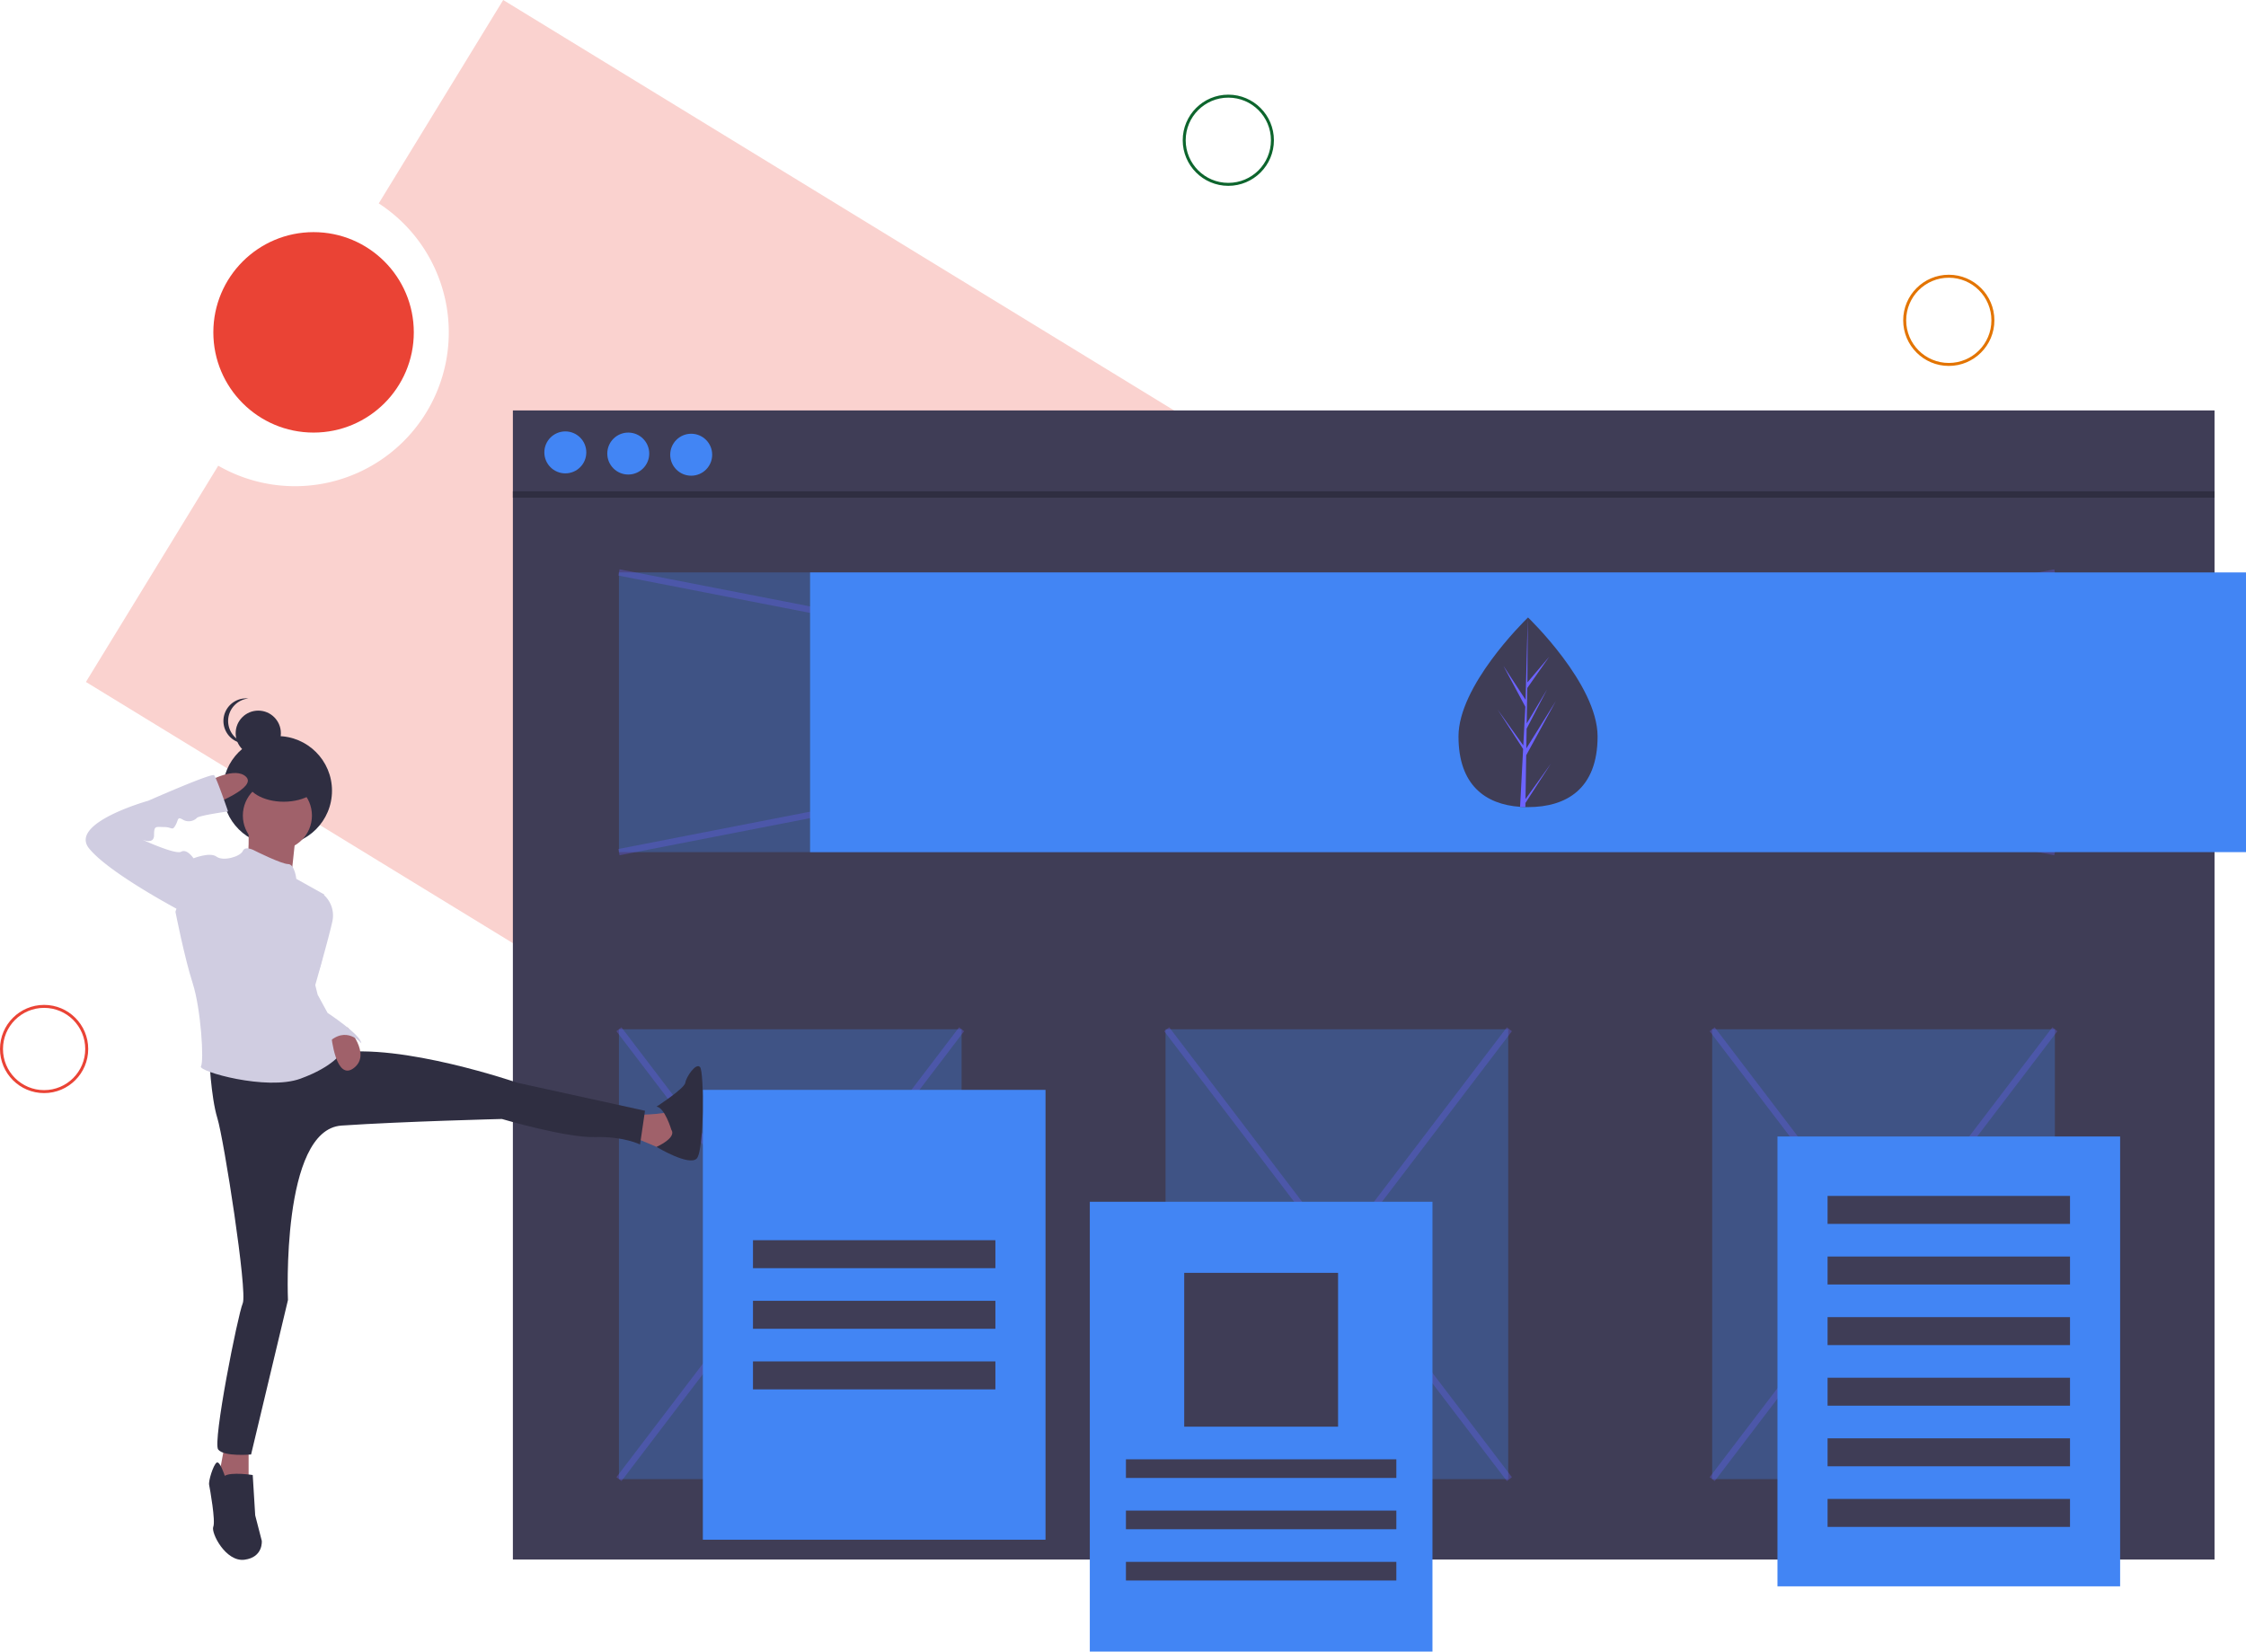 <svg xmlns="http://www.w3.org/2000/svg" width="707.77" height="520.507" viewBox="0 0 707.77 520.507"><defs><style>.a{fill:#fad2cf;}.b{fill:#ea4335;}.c{fill:#3f3d56;}.d,.g,.l,.m,.n,.p{fill:none;}.d{stroke:#2f2e41;}.d,.g,.l,.m,.n{stroke-miterlimit:10;}.d,.g{stroke-width:2px;}.e,.f{fill:#4285f4;}.f,.g{opacity:0.3;}.g{stroke:#6c63ff;}.h{fill:#6c63ff;}.i{fill:#2f2e41;}.j{fill:#a0616a;}.k{fill:#d0cde1;}.l{stroke:#ea4335;stroke-width:0.938px;}.m{stroke:#0d652d;}.m,.n{stroke-width:0.938px;}.n{stroke:#e37400;}.o{stroke:none;}</style></defs><g transform="translate(1350.119 -920.095)"><path class="a" d="M-1201.57,920.095l-39.218,64.1a48.474,48.474,0,0,1,14.249,67.055,48.473,48.473,0,0,1-64.826,15.612l-41.7,68.154,402.274,246.12L-799.3,1166.213Z" transform="translate(10.022)"/><circle class="b" cx="31.586" cy="31.586" r="31.586" transform="translate(-1282.891 993.252)"/><rect class="c" width="536.233" height="362.141" transform="translate(-1188.499 1049.446)"/><line class="d" x2="536.233" transform="translate(-1188.499 1075.934)"/><circle class="e" cx="6.611" cy="6.611" r="6.611" transform="translate(-1178.582 1056.057)"/><circle class="e" cx="6.611" cy="6.611" r="6.611" transform="translate(-1158.749 1056.425)"/><circle class="e" cx="6.611" cy="6.611" r="6.611" transform="translate(-1138.916 1056.792)"/><rect class="f" width="452.492" height="88.148" transform="translate(-1155.076 1100.499)"/><line class="g" y1="88.148" x2="452.492" transform="translate(-1155.076 1100.499)"/><line class="g" x1="452.492" y1="88.148" transform="translate(-1155.076 1100.499)"/><rect class="f" width="107.981" height="141.771" transform="translate(-1155.076 1244.474)"/><rect class="f" width="107.981" height="141.771" transform="translate(-810.565 1244.474)"/><rect class="f" width="107.981" height="141.771" transform="translate(-982.821 1244.474)"/><line class="g" x2="107.981" y2="141.771" transform="translate(-1155.076 1244.474)"/><line class="g" x1="107.981" y2="141.771" transform="translate(-1155.076 1244.474)"/><line class="g" x2="107.981" y2="141.771" transform="translate(-982.453 1244.474)"/><line class="g" x1="107.981" y2="141.771" transform="translate(-982.453 1244.474)"/><line class="g" x2="107.981" y2="141.771" transform="translate(-810.565 1244.474)"/><line class="g" x1="107.981" y2="141.771" transform="translate(-810.565 1244.474)"/><rect class="e" width="452.492" height="88.148" transform="translate(-1094.842 1100.499)"/><rect class="e" width="107.981" height="141.771" transform="translate(-789.997 1278.264)"/><rect class="c" width="76.395" height="8.815" transform="translate(-774.204 1296.995)"/><rect class="c" width="76.395" height="8.815" transform="translate(-774.204 1316.094)"/><rect class="c" width="76.395" height="8.815" transform="translate(-774.204 1335.192)"/><rect class="c" width="76.395" height="8.815" transform="translate(-774.204 1354.291)"/><rect class="c" width="76.395" height="8.815" transform="translate(-774.204 1373.39)"/><rect class="c" width="76.395" height="8.815" transform="translate(-774.204 1392.489)"/><rect class="e" width="107.981" height="141.771" transform="translate(-1128.632 1263.572)"/><rect class="c" width="76.395" height="8.815" transform="translate(-1112.839 1310.952)"/><rect class="c" width="76.395" height="8.815" transform="translate(-1112.839 1330.051)"/><rect class="c" width="76.395" height="8.815" transform="translate(-1112.839 1349.149)"/><path class="c" d="M-1016.789,1080.168c0,16.5-9.811,22.268-21.915,22.268-.281,0-.561,0-.84-.01-.56-.012-1.116-.04-1.665-.076-10.923-.773-19.41-6.833-19.41-22.182,0-15.885,20.3-35.93,21.825-37.413l0,0,.087-.086S-1016.789,1063.663-1016.789,1080.168Z" transform="translate(170.108 72.022)"/><path class="h" d="M-1044.058,1099.91l8.016-11.2-8.036,12.429-.021,1.286c-.56-.012-1.116-.04-1.665-.076l.864-16.512-.006-.129.014-.024.083-1.561-8.055-12.459,8.081,11.291.018.33.654-12.475-6.9-12.875,6.98,10.684.68-25.865,0-.089v.086l-.115,20.4,6.866-8.087-6.895,9.845-.181,11.17,6.411-10.721-6.437,12.364-.1,6.211,9.307-14.922-9.342,17.089Z" transform="translate(174.664 72.022)"/><circle class="i" cx="17.213" cy="17.213" r="17.213" transform="translate(-1279.924 1152.075)"/><path class="j" d="M-1300.463,1084.276s.259,10.624-.778,10.883,14.254,4.406,14.254,4.406l1.554-14.512Z" transform="translate(28.691 96.472)"/><path class="j" d="M-1224.576,1141.923s11.4,0,11.661-1.3,2.593,10.624,2.593,10.624l-4.666,1.556s-8.811-3.888-9.587-3.888S-1224.576,1141.923-1224.576,1141.923Z" transform="translate(73.565 129.525)"/><path class="i" d="M-1215.143,1151.75s-2.073-7-4.664-7.255c0,0,8.811-5.7,9.07-7.516s3.369-6.479,4.664-4.925,1.3,26.175-1.037,28.766-12.7-3.642-12.7-3.642S-1213.328,1154.341-1215.143,1151.75Z" transform="translate(76.57 124.363)"/><path class="j" d="M-1304.737,1206.863l-2.073,11.143,9.588,1.555v-12.7Z" transform="translate(25.448 168.503)"/><path class="i" d="M-1303.671,1214.632s-1.556-4.925-2.591-4.147-2.593,5.7-2.334,7,2.073,11.4,1.3,13.217,3.886,11.143,9.846,10.365,5.442-5.96,5.442-5.96l-2.072-8.033-.778-12.7S-1301.6,1213.336-1303.671,1214.632Z" transform="translate(24.382 170.582)"/><circle class="i" cx="7.123" cy="7.123" r="7.123" transform="translate(-1275.855 1144.049)"/><path class="i" d="M-1304.289,1065.852a7.125,7.125,0,0,1,6.382-7.084,7.279,7.279,0,0,0-.743-.038,7.122,7.122,0,0,0-7.119,7.125,7.124,7.124,0,0,0,7.119,7.12,7.281,7.281,0,0,0,.743-.04A7.124,7.124,0,0,1-1304.289,1065.852Z" transform="translate(26.06 81.461)"/><circle class="j" cx="10.884" cy="10.884" r="10.884" transform="translate(-1273.587 1166.235)"/><path class="i" d="M-1308.606,1130.152s.519,12.958,2.593,19.7,9.548,54.723,7.992,58.35-9.548,43.752-7.733,46.085,10.365,1.556,10.365,1.556l11.621-48.677s-2.291-53.686,16.886-54.982,50.533-2.073,50.533-2.073,20.213,5.96,29.283,5.7,14.254,2.332,14.254,2.332l1.554-10.624-40.166-8.811s-36.8-12.7-57.014-9.331S-1308.606,1130.152-1308.606,1130.152Z" transform="translate(24.393 122.637)"/><path class="k" d="M-1290.162,1089.307s-3.108-1.813-3.886,0-6.22,3.369-8.292,1.815-7.257.518-7.257.518l-5.7,16.844s2.851,14.512,5.442,22.547,3.628,24.619,2.591,26.173,20.733,7.774,31.357,3.888,12.958-8.294,12.958-8.294-11.663-16.586-7.775-24.36.778-16.584.778-16.584l1.554-8.811-8.811-4.925s-.518-4.664-2.591-4.664S-1290.162,1089.307-1290.162,1089.307Z" transform="translate(20.461 98.955)"/><path class="k" d="M-1287.052,1097.824h3.888a8.7,8.7,0,0,1,2.591,8.033c-1.037,4.923-5.711,21.248-5.711,21.248l-3.877-10.1Z" transform="translate(35.232 104.432)"/><path class="j" d="M-1279.3,1124.038s7.754,8.4,2.053,12.8-7.106-10.107-7.106-10.107Z" transform="translate(38.644 119.836)"/><path class="k" d="M-1288.059,1113l1.815,7.257,3.11,5.7s10.624,7,10.624,9.589c0,0-4.664-5.961-10.624,0l-5.312-12.828Z" transform="translate(36.239 113.352)"/><ellipse class="i" cx="11.871" cy="7.123" rx="11.871" ry="7.123" transform="translate(-1272.579 1158.516)"/><path class="j" d="M-1308.606,1076.067s8.294-4.666,11.662-1.3-10.106,8.552-10.106,8.552Z" transform="translate(24.393 90.168)"/><path class="k" d="M-1297.316,1101.48l-1.815-1.3s-2.073-3.109-3.886-2.072-12.44-3.888-12.44-3.888,3.888,1.814,3.888-1.3.518-2.591,3.11-2.591,2.591,1.3,3.628-.519.517-2.85,2.332-1.813a3.638,3.638,0,0,0,4.406-.519c.517-.778,9.848-2.073,9.848-2.073s-3.628-10.624-4.406-11.4-20.732,8.033-20.732,8.033-25.136,7-18.657,15.031,29.8,20.213,29.8,20.213Z" transform="translate(9.995 90.411)"/><rect class="e" width="107.981" height="141.771" transform="translate(-1006.694 1298.831)"/><rect class="c" width="48.481" height="48.481" transform="translate(-976.944 1321.236)"/><rect class="c" width="85.21" height="5.877" transform="translate(-995.308 1380.001)"/><rect class="c" width="85.21" height="5.877" transform="translate(-995.308 1396.161)"/><rect class="c" width="85.21" height="5.877" transform="translate(-995.308 1412.322)"/><g class="l" transform="translate(-1350.119 1236.792)"><circle class="o" cx="13.899" cy="13.899" r="13.899"/><circle class="p" cx="13.899" cy="13.899" r="13.43"/></g><circle class="m" cx="13.899" cy="13.899" r="13.899" transform="translate(-976.944 950.396)"/><circle class="n" cx="13.899" cy="13.899" r="13.899" transform="translate(-749.905 1007.151)"/></g></svg>